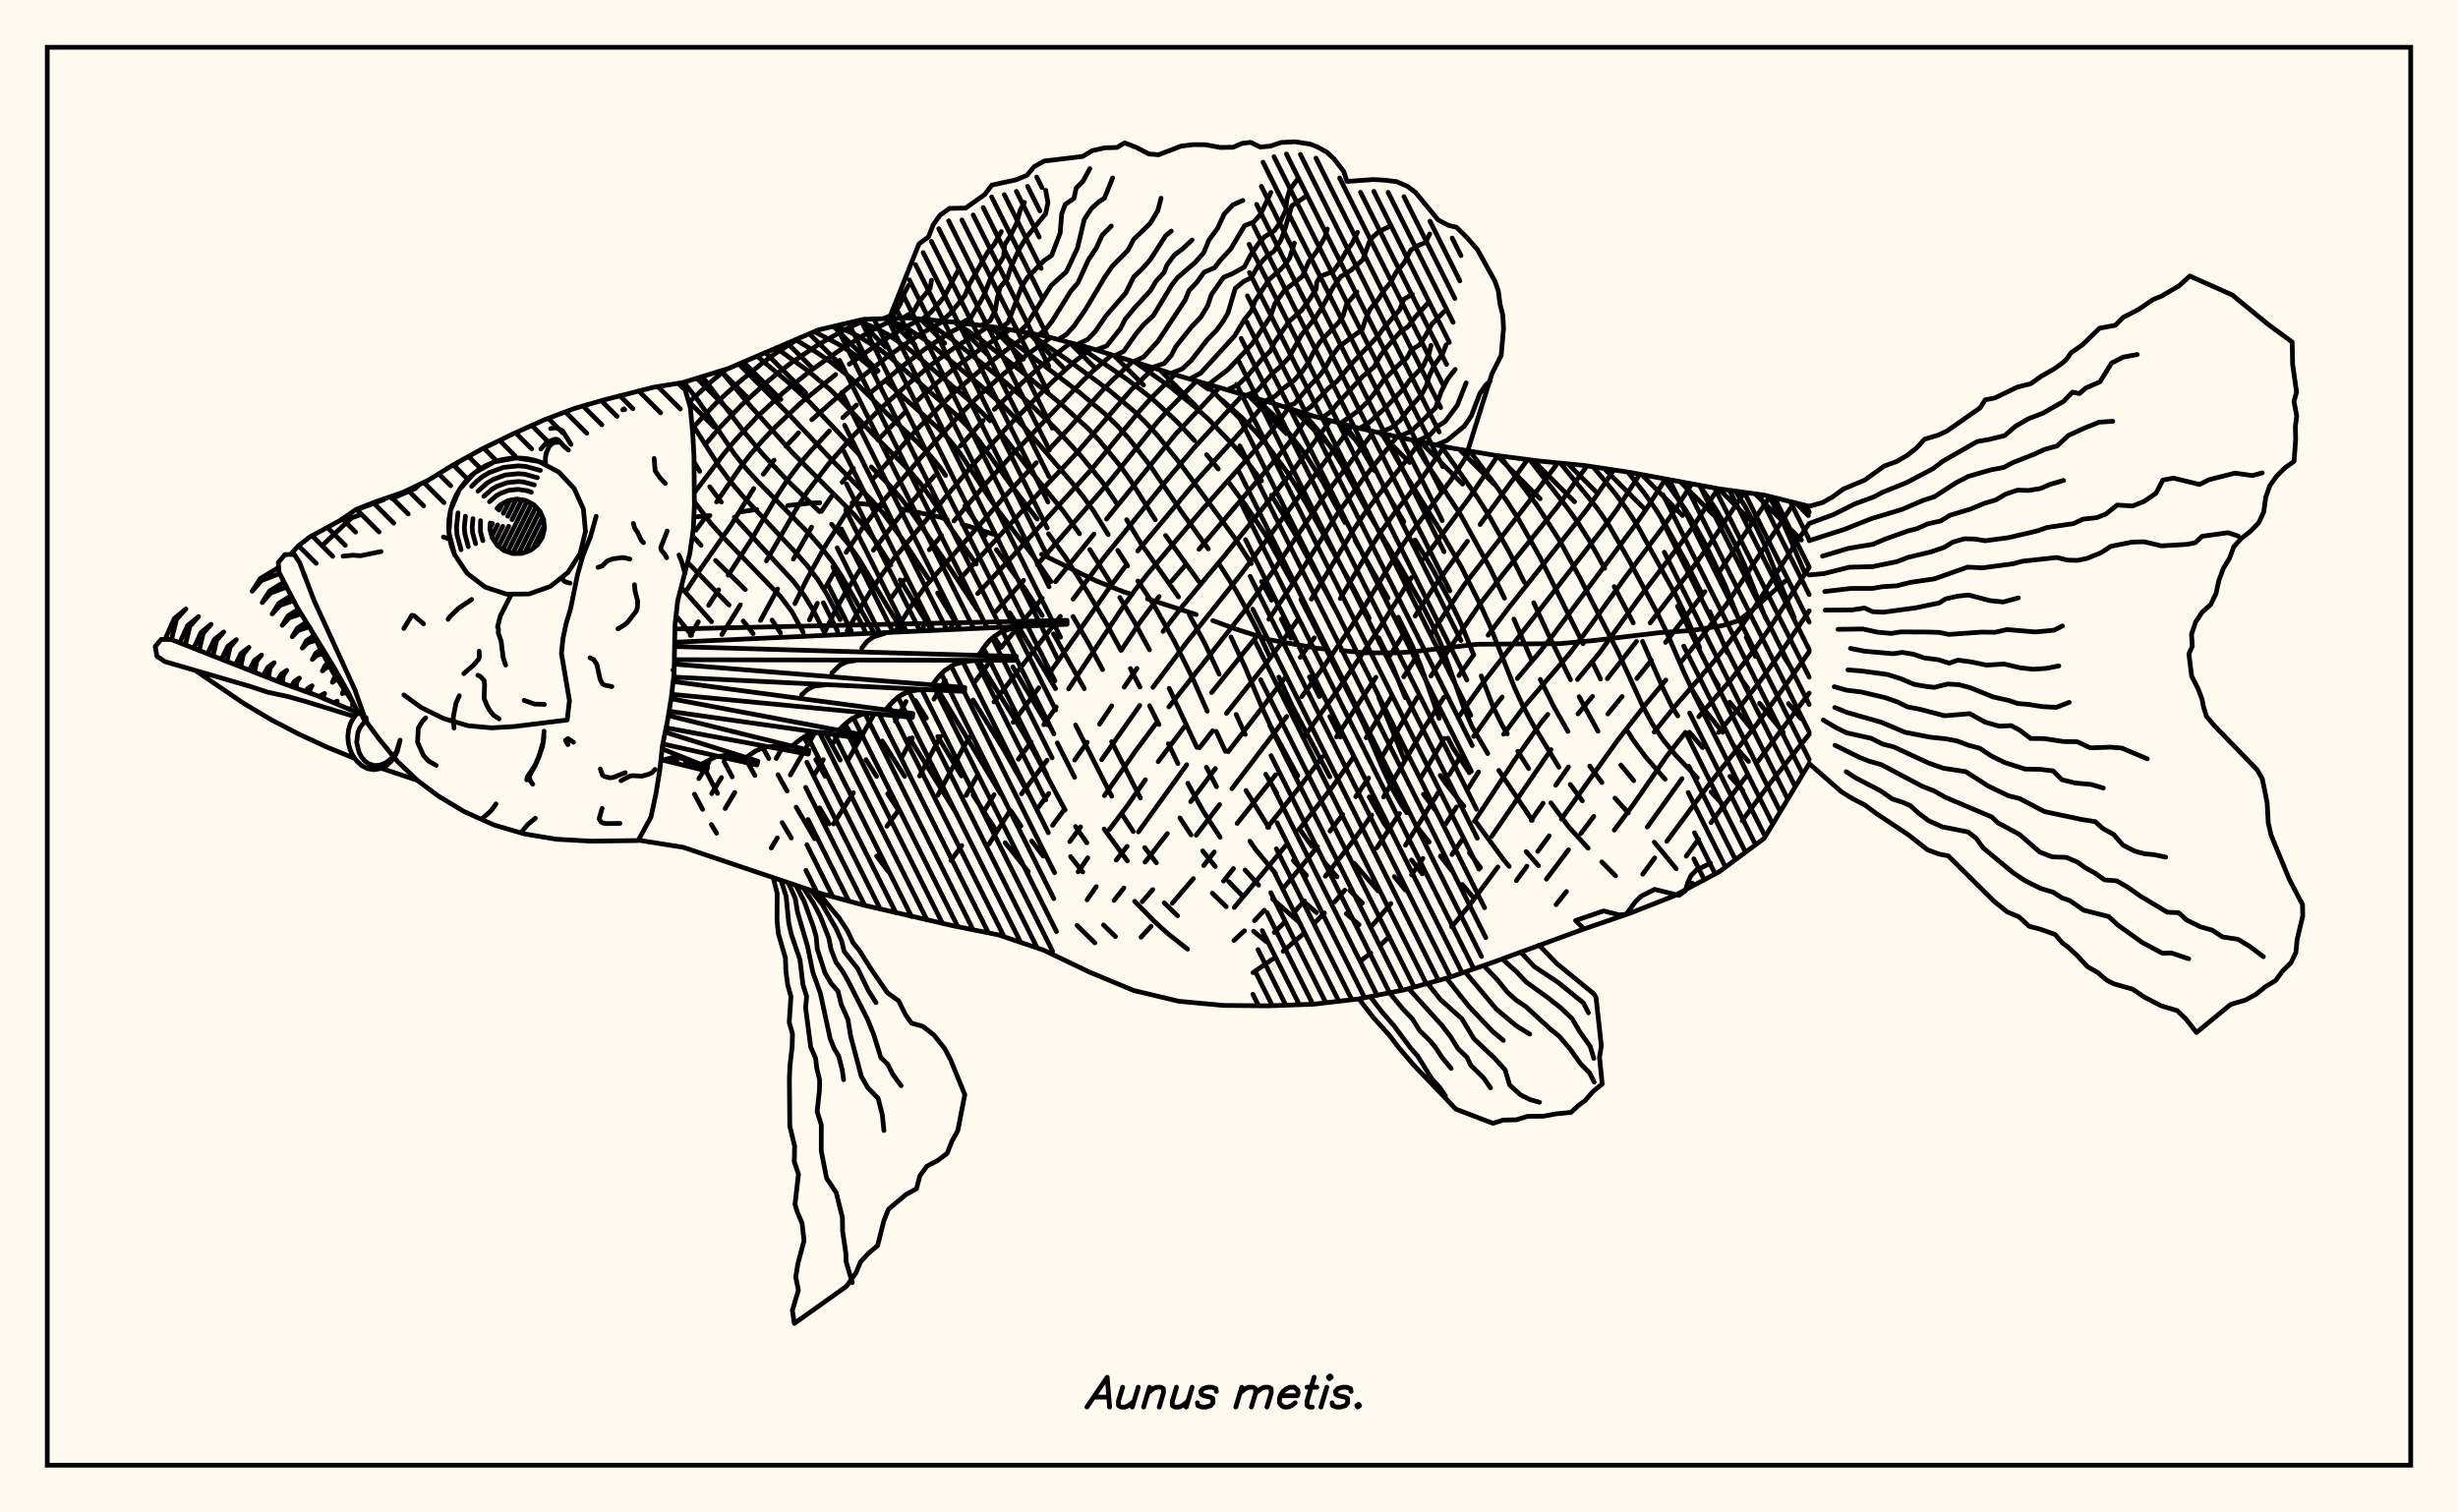 <svg xmlns="http://www.w3.org/2000/svg" width="520" height="320"><rect x="0" y="0" width="520" height="320" fill="floralwhite"/><rect x="10" y="10" width="500" height="300" stroke="black" stroke-width="1" fill="none"/><path stroke="black" stroke-width="1" fill="none" stroke-linecap="round" stroke-linejoin="round" d="
M 144.5 80.93 154.08 77.97 173.14 69.8 182.66 67.56 192.19 67.25 201.72 68.15 211.25 69.32 220.77 71.02 230.3 73.54 249.36 79.51 268.41 85.05 277.94 88.06 287.47 90.59 296.99 92.74 306.52 94.69 316.05 96.3 325.58 97.54 335.11 98.48 344.63 99.91 363.69 103.43 373.22 104.75 382.74 107.12 
M 382.74 161.56 373.22 177.38 363.69 184.45 354.16 189.55 344.63 193.29 335.11 196.54 316.05 203.53 306.52 206.83 296.99 209.45 287.47 211.34 277.94 212.46 268.41 212.81 258.88 212.73 249.36 211.84 239.83 209.56 230.3 205.59 220.77 201.02 211.25 197.8 201.72 195.89 182.66 191.49 173.14 188.91 144.55 179.27 135.04 177.76 
M 377.6 123.01 370.97 128.84 367.72 131.35 364.41 132.36 357.8 133.41 351.03 133.86 337.09 135.53 329.93 136.18 312.51 136.31 298.96 137.88 295.62 138.13 288.88 138.13 283.76 137.64 
M 280.34 137.32 278.63 137.16 268.53 135.35 261.82 133.22 256.57 131.31 
M 253.05 130.02 242.75 126.7 
M 239.51 125.76 237.92 125.29 231.76 122.84 220.35 117.27 
M 210.18 113.03 203.57 110.92 
M 200.39 109.9 198.8 109.4 190.49 107.63 
M 187.09 107.07 180.27 106.37 
M 173.44 106.38 171.73 106.42 166.67 106.96 
M 160.09 107.78 156.85 108.28 
M 150.19 109.08 146.79 109.39 
M 142.61 160.28 143.32 161.45 
M 146.92 168.02 148.64 171.24 
M 150.49 174.45 151.6 176.28 
M 148.53 161.6 151.81 167.87 
M 153.19 161.14 154.91 164.37 
M 157.84 160.74 159.7 164.06 
M 165.47 174.04 167.4 177.31 
M 143.02 130.25 146.3 134.43 
M 161.37 158.19 162.65 160.49 
M 164.59 163.93 166.51 167.36 
M 168.43 170.77 172.35 177.46 
M 144.14 124.31 150.54 131.54 
M 173.39 170.93 175.4 174.31 
M 145.48 119 154.23 128.01 
M 157.23 131.38 159.33 134.07 
M 170.08 155.93 170.69 157.1 
M 172.59 160.69 174.54 164.22 
M 185.45 181.11 187.93 184.4 
M 146.48 113.34 148.31 115.37 
M 151.38 118.58 157.68 124.75 
M 163.34 131.2 165.11 133.92 
M 174.56 154.99 177.75 160.81 
M 146.9 106.14 150.44 110.8 153.35 114.04 165.07 126.14 167.5 129.37 169.93 133.78 
M 178.8 153.18 181.06 157.17 
M 183.2 160.72 185.45 164.28 
M 187.79 167.94 190.21 171.65 
M 146.83 97.74 148.04 99.72 
M 150.15 102.98 152.6 106.24 
M 155.35 109.44 167.8 122.94 170.17 126.01 172.2 129.39 173.09 131.2 
M 186.64 156.77 191.37 164.25 
M 146.36 89.6 152.19 98.72 154.47 101.82 157.09 104.9 168.14 116.71 170.67 119.55 172.96 122.55 174.98 125.82 177.72 131.09 
M 192.45 156.2 202.37 172.16 
M 144.66 80.88 147.74 84.8 155.41 96.09 157.69 98.98 160.29 101.85 171.36 113.11 173.82 115.92 176.1 118.87 178.15 122.06 184.61 133.38 
M 193.66 148.22 195.99 151.93 
M 198.4 155.83 203.41 164.19 
M 205.87 168.23 210.4 175.21 
M 212.64 178.3 217.54 184.43 
M 227.85 195.79 231.62 199.49 
M 148.6 79.66 156.87 90.69 161.29 96.03 166.47 101.54 173.35 108.24 
M 175.93 110.91 179.54 115.16 181.7 118.26 190.7 133.21 
M 197.55 144.46 211.74 168.04 
M 213.85 171.52 215.98 174.76 
M 218.25 177.94 220.7 181.14 
M 233.46 195.7 235.98 198.16 
M 152.48 78.46 158.55 85.66 167.61 95.75 180.69 108.86 183.12 111.68 185.39 114.72 188.47 119.52 
M 190.44 122.71 196.87 133.04 
M 205.87 148.1 212.27 158.48 217.55 167.89 
M 226.49 181.25 229.06 184.48 
M 156.28 77.01 167.01 87.79 176.63 97.99 184.33 105.74 186.79 108.52 191.32 114.68 196.36 122.37 
M 198.37 125.47 202.87 132.88 
M 206.99 139.69 216.39 154.96 218.66 158.91 225.33 171.38 
M 227.53 174.87 229.93 178.32 
M 240.04 190.69 244.03 194.77 246.85 197.35 251.23 200.82 
M 160.14 75.34 166.64 80.79 171.31 85.11 181.8 96.22 
M 184.33 98.79 188.19 102.68 190.65 105.49 192.95 108.51 201.35 120.77 206.78 129.06 
M 210.29 134.66 211.73 136.98 
M 214.27 141.11 221.56 153.36 
M 223.67 157.18 227.34 164.46 
M 233.59 175.41 238.49 182.15 
M 246.29 191.02 249.12 193.75 
M 164.18 73.59 170.97 78.49 175.73 82.53 177.97 84.71 184.62 91.83 192.33 99.49 194.75 102.33 196.98 105.41 201.18 111.81 206.53 119.34 
M 213.61 129.66 215.45 132.53 
M 215.53 132.67 223.3 145.7 
M 227.54 153.39 235.19 168.47 
M 237.39 172.3 239.74 175.94 
M 242.16 179.33 244.64 182.54 
M 168.28 71.86 172.84 74.6 175.36 76.3 180.12 80.07 188.93 88.77 194.07 93.55 196.62 96.18 198.98 99.04 200.05 100.6 
M 204.13 107.02 208.48 113.26 
M 210.79 116.29 216.8 124.55 220.49 130.23 
M 222.87 134.11 229.38 145.7 
M 235.17 156.92 241.26 168.84 
M 256.46 188.97 259.42 191.84 
M 265.19 197.04 267.94 199.27 
M 172.28 70.17 177.15 72.71 179.67 74.26 182.08 75.94 185.43 78.72 
M 187.57 80.7 190.84 83.8 198.28 90.41 200.79 92.99 203.08 95.83 209.32 105.38 211.54 108.51 218.7 117.82 222.34 123.06 
M 227 130.44 230.23 136.03 233.26 141.68 
M 249.62 173.06 251.97 176.64 
M 254.44 180.04 257.1 183.34 
M 259.94 186.53 262.87 189.57 
M 176.88 68.92 181.35 71 186.14 73.94 188.37 75.64 202.19 87.68 204.62 90.15 206.93 92.93 213.57 102.24 219.42 109.83 
M 221.81 112.93 225.37 117.86 229.88 124.91 234.11 132.02 237.14 137.61 
M 239.14 141.45 241.16 145.36 
M 243.19 149.32 245.19 153.29 
M 247.18 157.36 249.19 161.55 
M 251.27 165.72 254.57 171.67 258.13 177.15 
M 263.4 184.07 266.27 187.27 
M 269.22 190.2 275 195.27 
M 181.48 67.84 185.37 69.46 187.74 70.72 192.18 73.75 205.8 85.35 209.48 89.03 
M 211.89 91.79 217.76 99.31 224.96 108.18 228.38 112.93 
M 230.55 116.27 234.78 123.05 
M 236.9 126.41 240.04 131.68 243.17 137.48 
M 247.35 145.63 253.2 158.12 
M 255.23 162.33 257.36 166.44 
M 264.42 177.97 265.68 179.79 269.83 184.78 
M 275.65 190.57 278.52 193.1 
M 187.47 67.41 191.56 69.23 195.91 72.05 206.94 81.15 211.89 85.49 216.98 90.7 226.84 102.18 229.18 105.1 231.38 108.17 234.45 113.11 
M 236.48 116.46 238.56 119.73 
M 240.72 122.93 244.04 127.9 248.44 135.69 252.59 144.11 255.4 150.48 
M 257.28 154.73 259.26 158.97 
M 263.59 167.25 268.4 175.05 
M 273.61 182.06 276.4 185.22 
M 284.82 193.31 287.51 195.65 
M 194.36 67.46 197.52 69.08 201.74 72.03 213 81.14 218.15 85.66 223.49 90.86 228.59 96.34 233.22 102 236.35 106.67 
M 238.35 109.96 241.37 114.98 249.32 126.3 
M 251.62 130.08 254.95 136.27 257.92 142.65 
M 261.52 151.15 263.43 155.4 
M 267.77 163.81 270.13 167.88 
M 275.03 175.55 277.56 179.09 
M 280.17 182.41 282.85 185.51 
M 285.56 188.39 288.22 191.07 
M 202.03 68.19 207.7 72.01 216.66 79.03 224.65 85.64 230.13 90.6 232.6 93.23 237.13 98.76 239.26 101.78 244.42 109.99 
M 246.58 113.29 253.6 122.99 
M 260.42 134.77 263.36 141.04 266.85 149.41 268.82 153.64 274.55 164.16 
M 286.49 182.66 291.54 188.51 
M 209.55 69.12 215.74 73.46 228.41 83.07 233.88 87.66 236.39 90.1 238.74 92.68 243.22 98.38 249.83 108.11 255.62 116.14 
M 258 119.48 261.5 124.97 263.71 128.97 265.84 133.03 268.72 139.13 
M 270.55 143.25 273.45 149.5 281.33 164.35 
M 294.97 185.46 297.28 188.3 
M 217.59 70.45 226.65 76.71 234.83 82.71 240.06 87.12 242.51 89.53 244.9 92.15 249.64 98.05 261.31 113.95 264.72 119.24 
M 266.89 123.04 269 126.99 
M 271.07 130.98 273.08 135.02 
M 277.02 143.22 279.12 147.38 
M 281.33 151.61 283.54 155.94 
M 289.66 168.61 292.78 174.17 293.93 175.81 
M 298.61 181.95 300.9 184.88 
M 227.49 72.8 238.48 80.28 243.76 84.37 248.86 89.08 252.71 93.23 
M 255.26 96.2 257.74 99.24 
M 260.12 102.3 263.53 106.89 267.91 113.45 273.12 122.86 
M 275.21 126.84 286.71 149.54 288.79 153.9 292.52 162.63 294.4 166.64 296.46 170.3 297.6 171.96 
M 299.94 175.15 302.34 178.16 
M 304.72 181.13 307.04 184.12 
M 309.36 187.12 311.78 189.99 
M 240.1 76.61 247.54 81.83 252.93 86.21 255.69 88.73 261.05 94.36 263.53 97.3 266.89 101.73 
M 268.98 104.77 274.01 113.09 283.48 130.79 
M 285.54 134.93 289.69 143.3 
M 291.69 147.56 297.01 160.57 
M 301.14 168.04 303.55 171.28 
M 310.87 180.44 313.2 183.56 
M 253.18 80.6 255.62 82.35 
M 258.48 84.59 262.73 88.36 265.41 91.11 267.88 93.93 272.15 99.68 274.08 102.68 277.84 109.17 286.36 124.52 289.65 130.8 
M 291.71 134.95 294.69 141.14 297.3 147.62 
M 304.69 164.07 305.87 165.8 309.68 170.58 
M 312.15 173.76 318.02 181.81 319.28 183.32 
M 265.61 84.22 269.43 87.84 271.85 90.55 276.15 96.1 279.88 102.07 284.55 110.57 
M 286.68 114.32 293.65 126.54 
M 295.82 130.59 298.8 136.65 300.57 140.88 304.46 151.99 
M 306.31 156.16 307.33 158.16 310.84 163.5 
M 322.86 180.18 325.47 183.17 
M 275.76 87.37 280.01 92.46 282.01 95.31 283.86 98.32 289.46 108.51 296.46 120.23 300.95 128.15 302.97 132.11 304.84 136.26 309.63 149.65 311.46 153.82 314.74 159.44 
M 317.08 163 324.15 173.56 
M 284.47 89.8 287.89 94.65 290.72 99.55 
M 292.64 103.02 296.99 110.38 
M 299.37 114.23 302.89 120.06 307.08 127.81 309.06 131.87 311.73 138.48 
M 313.36 143.01 315.86 149.51 317.78 153.42 318.87 155.28 
M 321.1 158.96 323.4 162.61 
M 328.09 169.86 331.86 174.93 335.98 179.46 
M 338.86 182.36 341.78 185.3 
M 292.23 91.67 293.93 94.36 297.85 101.25 304.81 112.42 309.19 120.03 313.17 127.93 315.14 132.26 320.4 145.5 322.2 149.4 324.19 153.09 329.81 162.34 
M 332.2 165.97 334.75 169.44 
M 298.87 93.13 301.74 97.94 308.98 108.88 315.29 120.35 318.28 126.57 
M 320.27 130.98 324.07 139.77 
M 325.86 143.76 328.6 149.28 331.7 154.75 
M 336.32 162.09 338.9 165.57 
M 341.65 168.86 344.48 172 
M 349.97 178.19 354.62 183.81 
M 304.86 94.35 312.76 105.56 315.11 109.3 319.4 117.02 322.47 123.2 
M 324.47 127.53 327.5 134.1 332.25 143.81 
M 334.07 147.4 338.06 154.72 
M 342.89 161.85 345.63 165.17 
M 310.95 95.44 316.28 102.5 318.88 106.17 321.29 109.92 325.68 117.7 334.9 136.21 
M 336.81 139.98 338.6 143.66 
M 344.39 154.79 345.52 156.6 348.05 160.03 352.26 164.87 
M 317.3 96.46 325.15 106.88 329.89 114.28 334.17 122.13 342.22 137.81 347.52 149.39 349.55 153.13 351.91 156.63 354.63 159.92 359.07 164.56 
M 361.99 167.57 364.78 170.59 
M 323.61 97.28 331.55 107.41 334.05 110.91 336.32 114.53 339.47 120.25 
M 341.49 124.1 345.52 131.78 
M 347.47 135.7 351.88 145.78 353.79 149.67 354.94 151.47 
M 357.42 154.93 360.2 158.17 
M 365.97 164.25 368.7 167.24 
M 330.11 97.99 337.96 107.62 340.36 111.11 344.6 118.49 350.69 129.88 352.66 133.93 356.28 142.33 358.2 146.32 360.46 149.98 364.43 154.93 
M 367.2 158.07 369.9 161.1 
M 337.04 98.77 341.62 104.31 344.16 107.73 346.47 111.3 354.78 126.42 356.75 130.52 359.56 136.98 
M 361.45 141.18 362.43 143.22 363.55 145.06 
M 365.93 148.57 371.13 154.92 
M 344.37 99.87 347.79 104.22 350.28 107.76 352.57 111.46 356.8 119.12 359.81 125.14 
M 361.72 129.42 365.44 138.15 
M 367.48 142.1 368.56 143.97 369.77 145.62 
M 372.24 148.8 377.27 154.99 
M 351.98 101.33 356.52 107.76 358.81 111.53 360.91 115.37 364.86 123.59 367.6 130.37 
M 369.42 134.81 371.34 138.88 
M 378.35 148.85 380.96 152.03 
M 359.56 102.7 362.84 107.49 365.06 111.26 367.09 115.19 369.02 119.41 373.54 130.83 
M 377.36 138.88 379.57 142.36 
M 367.16 103.91 369.13 107.04 371.23 110.89 373.19 114.98 379.58 130.72 
M 374.3 105.02 377.29 110.75 381.92 121.48 
M 381.27 106.76 382.02 108.26 
M 153.74 78.07 150.69 80.54 145.73 85.14 
M 169.25 71.45 163.74 74.98 161.14 76.92 156.15 81.02 151.49 85.27 146.46 90.62 
M 183.41 67.54 178.71 69.75 173.16 72.89 167.53 76.67 164.76 78.77 162.06 80.98 156.92 85.65 152.29 90.42 149.16 94.09 
M 189.59 67.34 185.27 69.47 182.68 70.94 177.2 74.39 171.44 78.46 165.7 83.06 160.28 88.07 155.38 93.32 153.19 95.95 146.88 104.25 
M 194.84 67.5 191.47 69.23 186.45 72.27 179.68 77.05 
M 176.8 79.23 169.44 85.22 163.86 90.5 161.25 93.27 158.77 96.11 156.55 98.97 151.6 106.2 
M 149.44 109.18 147.2 112.19 
M 199.58 67.95 194.97 70.53 192.51 72.09 187.46 75.68 179.07 82.33 171.74 88.81 
M 168.94 91.58 166.27 94.43 
M 163.76 97.35 161.48 100.34 
M 159.45 103.37 154.72 110.98 148.44 120.02 145.38 124.71 
M 204.41 68.48 200.83 70.47 195.88 73.71 190.92 77.46 184.07 83.16 
M 181.18 85.71 178.3 88.39 
M 175.47 91.18 171.41 95.53 168.89 98.5 166.6 101.53 164.53 104.65 158.97 114.14 154.06 121.71 
M 152.03 124.8 149.91 128.08 
M 147.73 131.56 146.04 134.44 
M 209.17 69.07 201.71 73.7 196.8 77.33 191.77 81.53 186.18 86.54 180.54 92.16 175.36 98.08 170.73 104.13 168.69 107.3 162.13 118.68 
M 156.63 127.98 152.72 134.26 
M 213.65 69.75 207.67 73.68 202.69 77.29 197.9 81.25 194.09 84.72 
M 191.36 87.3 185.73 93.09 
M 180.55 99.09 178.16 102.04 
M 175.89 105.06 173.75 108.21 
M 171.7 111.52 167.84 118.28 
M 164.51 124.62 160.89 131.27 
M 145.35 160.87 145 161.44 
M 217.97 70.52 213.59 73.53 208.68 77.25 201.64 83.22 194 90.81 184.5 101.54 
M 182.1 104.5 178.69 109.06 174.4 115.83 170.59 122.75 168.16 127.71 
M 149.94 161.35 147.84 164.74 
M 222.27 71.42 217.09 75.17 212.3 79.12 207.68 83.21 203.14 87.66 195.28 96.3 187.18 105.6 182.44 111.73 179 116.87 
M 176.79 120.48 174.75 124.09 
M 172.92 127.64 171.23 131.17 
M 152.64 164.51 150.55 167.91 
M 226.5 72.53 220.79 76.91 216.09 81.12 210.35 86.61 
M 208.02 88.97 203.14 94.38 
M 197.7 100.66 190.92 108.49 184.76 116.41 
M 182.31 119.95 178.75 125.55 176.66 129.31 174.5 133.66 
M 155.44 167.66 153.41 171.07 
M 230.87 73.72 227.09 76.7 222.38 81.01 212.99 90.47 205.29 98.93 189.36 117.86 186.77 121.3 184.23 125.03 181.81 128.91 179.2 133.53 
M 165.45 158.25 164.21 160.47 
M 235.21 75.08 231.16 78.55 228.86 80.78 214.17 96.2 208.7 102.17 201.81 110.22 
M 199.2 113.31 196.6 116.32 
M 191.3 122.69 188.69 126.32 
M 172.39 155.02 167.2 163.96 
M 239.64 76.47 235.3 80.46 233.04 82.82 225.96 90.81 221.96 95.06 
M 219.25 97.89 212.25 105.36 195.88 123.95 193.25 127.47 189.6 133.24 
M 178.36 153.57 177.25 155.53 
M 177.25 155.54 176.25 157.24 
M 174.18 160.74 172.15 164.13 
M 164.44 177.28 163.17 179.42 
M 244.08 77.86 239.38 82.4 227.29 96.4 218.88 105.27 203.26 122.29 
M 195.38 132.69 195.13 133.09 
M 185 150.97 179.41 160.79 
M 248.54 79.25 243.36 84.4 241 87.04 231.09 99.11 214.1 117.81 206.83 125.59 
M 201.38 132.46 201.05 132.93 
M 191.68 148.43 189.41 152.59 
M 180.55 167.72 176.33 174.33 
M 253.17 80.59 247.3 86.55 244.81 89.34 234.66 101.95 219.43 119.49 
M 216.55 122.8 210.69 129.37 
M 199.96 143.95 197.58 147.92 
M 193.01 156.12 190.78 160.26 
M 258.01 81.97 248.66 91.92 234.09 109.82 
M 231.44 113 223.3 123.07 
M 220.49 126.55 215.5 132.53 
M 215.36 132.69 211.81 136.99 
M 208.99 140.56 206.27 144.22 
M 198.97 155.81 194.54 164.18 
M 189.97 171.6 187.62 174.82 
M 262.99 83.44 252.63 94.74 246.92 101.47 233.51 118.02 227.03 126.75 
M 224.32 130.4 210.29 148.51 
M 205.15 155.96 203.93 157.92 198.38 168.28 
M 267.95 84.91 262.55 91.28 253.62 101.13 240.69 116.57 
M 238.13 119.75 234.39 124.78 222.5 141.78 
M 219.76 145.52 214.34 152.83 
M 206.66 164.25 204.38 168.29 
M 272.6 86.37 269.27 90.81 266.57 94.03 254.38 107.78 242.88 121.31 240.32 124.57 237.78 128.1 226.07 145.75 
M 223.44 149.58 220.83 153.34 
M 218.16 157 215.43 160.63 
M 210.3 168.14 207.99 171.95 
M 203.48 178.91 201.18 182.06 
M 277.01 87.77 272.89 93.44 270.23 96.76 253.65 116.22 
M 250.73 119.62 247.93 122.88 
M 245.21 126.2 241.17 131.64 237.21 137.6 
M 221.53 160.83 216.11 167.96 
M 213.66 171.56 209.23 178.58 
M 281.44 88.99 273.57 99.53 259.01 117.63 250.29 128.08 246.04 133.6 
M 240.52 141.42 237.84 145.38 
M 235.2 149.33 232.61 153.22 
M 230.01 157.06 227.34 160.81 
M 221.88 167.88 219.32 171.29 
M 285.9 90.17 262.79 121.15 251.05 135.89 243.91 145.42 
M 241.12 149.25 233.06 160.74 
M 225.1 171.36 222.68 174.62 
M 290.63 91.3 279.79 105.48 269.22 120.99 263.52 128.96 247.28 149.57 
M 244.45 153.23 240.26 158.86 233.64 168.34 
M 228.6 174.95 226.32 178.06 
M 295.54 92.42 288.33 101.36 282.88 108.79 275.33 120.75 268.43 131.01 
M 265.54 135.03 256.32 146.54 
M 250.53 153.82 245.02 161.15 
M 242.32 164.97 238.41 170.58 234.69 175.51 
M 230.13 181.5 228.09 184.46 
M 300.45 93.45 297.24 97.76 291.55 104.81 288.76 108.52 286.18 112.36 277.41 126.76 
M 274.67 130.91 270.33 137.07 267.24 141.16 259.45 150.93 
M 256.55 154.61 253.77 158.2 
M 251.07 161.79 240.84 176.01 
M 238.45 179.08 236.14 181.98 
M 231.91 187.59 229.98 190.37 
M 305.53 94.49 300.68 101.34 295.07 108.47 292.31 112.27 289.75 116.24 283.55 126.63 
M 278.04 134.95 275.08 139.09 
M 271.99 143.24 259.84 159.03 
M 257.12 162.6 251.9 169.61 
M 246.96 176.36 242.25 182.4 
M 237.76 187.88 235.68 190.52 
M 310.99 95.45 306.88 101.68 298.85 112.3 296.11 116.2 288.42 128.71 285.68 132.86 279.98 141.12 275.39 147.4 
M 272.22 151.59 260.62 166.87 
M 258.02 170.23 253.06 176.71 
M 243.87 188.21 241.64 190.78 
M 316.88 96.41 310.76 105.41 301.29 118.16 
M 298.57 122.22 291.85 132.87 289.06 137.04 283.5 145.27 275.95 155.85 
M 269.86 163.93 261.72 174.22 
M 256.89 180.25 254.66 183.13 
M 252.46 185.9 247.98 191.12 
M 243.51 195.98 241.39 198.29 
M 323.17 97.23 313.11 110.98 
M 310.44 114.51 303.51 123.97 299.38 130.34 
M 296.59 134.7 293.81 139.04 
M 291.09 143.29 282.74 155.91 
M 279.74 160.14 275.18 166.2 268.15 175.02 
M 260.95 183.76 258.84 186.42 
M 329.56 97.93 323.06 106.65 309.69 123.85 302.68 134.25 
M 299.79 138.73 296.96 143.2 
M 294.27 147.57 289.03 156.09 
M 286.26 160.3 281.91 166.42 274.79 175.53 
M 272.13 178.76 261.11 192 
M 335.73 98.58 329.43 107.27 318.59 120.7 312.99 127.92 302.71 143.03 
M 299.8 147.58 292.13 160.51 
M 289.53 164.62 286.81 168.57 
M 284.06 172.32 281.36 175.84 
M 278.74 179.15 271.64 187.75 
M 267.46 192.58 265.4 194.8 
M 263.27 196.93 261.04 198.98 
M 341.42 99.43 335.87 107.57 319.09 128.7 314.82 134.39 
M 311.8 138.51 308.63 142.94 
M 305.48 147.51 301.14 154.27 292.71 168.61 
M 290.18 172.44 286.35 177.82 280.38 185.4 
M 275.96 190.59 273.83 192.95 
M 271.71 195.18 269.57 197.29 
M 346.89 100.35 342.13 107.7 339.66 111.08 313.15 145.23 308.45 151.86 
M 305.58 156.23 300.66 164.42 
M 296.07 172.12 291.27 179.39 
M 284.5 188.34 282.34 190.83 
M 280.2 193.15 278.05 195.35 
M 275.88 197.44 271.45 201.25 
M 269.22 202.93 265.08 205.79 
M 352.3 101.4 348.25 107.76 345.78 111.28 328.68 134.2 325.7 137.99 320.98 143.56 
M 317.79 147.48 316.2 149.5 311.76 155.81 
M 309.07 159.94 306.58 163.91 
M 304.25 167.74 297.34 178.83 
M 357.88 102.41 354.44 107.76 351.87 111.45 343.8 122.2 335.1 134.25 332.08 138.25 322.54 149.39 318.09 155.35 
M 312.8 163.32 310.42 167.08 
M 308.13 170.73 305.82 174.36 
M 301.02 181.62 298.62 185.1 
M 294.24 191.16 290.33 195.8 
M 363.45 103.38 358.1 111.54 355.34 115.3 347.16 125.99 338.46 138.02 333.72 143.77 
M 327.44 151.15 325.92 153.02 320.36 160.9 311.93 173.76 
M 309.61 177.24 307.17 180.8 
M 293.9 198.18 292.02 199.98 
M 290.01 201.66 287.87 203.27 
M 369.02 104.17 361.55 115.37 358.77 119.21 349.1 131.79 
M 346.21 135.71 340.04 143.59 
M 336.89 147.35 333.83 151.04 
M 328.13 158.61 315.57 176.97 
M 374.43 105.05 363.48 121.37 
M 360.69 125.18 352.34 135.92 
M 349.36 139.71 346.27 143.56 
M 343.16 147.36 340.14 151.06 
M 331.82 162.28 329.11 166.14 
M 326.46 169.93 323.93 173.56 
M 316.89 183.43 310.79 191.63 307.11 196.11 
M 379.58 106.34 365.24 127.89 359.74 135.05 355.44 140.27 
M 352.41 143.88 347.85 149.4 342.25 156.58 330.32 173.3 
M 327.74 176.84 325.31 180.14 
M 323.03 183.26 320.79 186.31 
M 382.74 110.75 379.85 115 371.17 128.53 368.33 132.63 362.87 139.61 354.14 149.68 349.94 154.9 
M 337.17 172.73 334.44 176.35 
M 331.82 179.8 327.14 186.01 
M 382.74 120.02 374.27 133.05 371.45 137.05 366.24 143.73 359.38 151.64 
M 356.56 154.96 352.63 159.96 345.52 170.25 341.5 175.63 
M 331.4 188.62 329.19 191.41 
M 382.74 129.24 377.46 137.03 372.32 144.17 367.54 150.24 363.57 154.95 
M 355.83 164.74 348.49 174.98 
M 382.74 137.89 378.38 144.1 371.57 153.35 361.51 166.02 352.62 178.01 
M 350.06 181.52 347.52 184.96 
M 382.74 146.64 371.9 161.08 
M 369.5 164.15 361.96 174.04 
M 359.34 177.56 356.73 181.15 
M 382.74 155.36 374.55 165.6 368.56 173.64 
M 182.66 67.56 182.67 67.56 
M 188.12 67.39 194.41 51.61 196.43 50.12 197.41 47.6 198.85 45.53 200.9 44.09 204.29 44.02 208.34 41.15 209.81 39.17 214.84 38.07 217.24 37.11 218.78 35.26 220.88 34.08 229.04 33.1 231.08 31.88 233.72 31.27 236.3 31.2 237.92 30.23 240.47 31.22 243.03 32.57 245.08 32.75 249.86 30.92 252.47 30.6 255.02 30.62 258.17 31.2 260.88 31.15 262.81 30.32 264.59 30.12 266.6 31.11 268.72 30.92 271.01 30.15 273.92 29.99 277.14 30.48 278.69 31.08 280.68 32.18 282.19 33.58 284.28 36.29 284.97 38.38 290.57 37.99 292.93 38.12 295.41 38.42 297.75 39.42 299.47 40.73 304.24 46.52 306.39 47.67 308.14 48.09 310.35 50.27 312.56 52.81 316.24 59.44 316.98 61.57 317.36 64.48 317.91 66.58 318.08 69.44 317.59 75.18 315.62 79.09 310.5 95.37 
M 306.52 94.7 306.52 94.69 
M 186.82 67.43 189.12 66.49 190.46 64.3 191.29 62.07 192.2 60.39 
M 190.97 67.29 193.24 65.95 194.46 63.76 196.77 61.03 197.06 59.3 
M 195.12 67.53 196.98 66.03 199.74 62.82 202.76 57.12 
M 199.26 67.92 200.99 66.38 204.14 62.52 205.13 60.02 208.96 53.33 210.28 51.78 211.83 49 
M 203.39 68.36 205.37 67.23 208.1 62.62 209.73 58.43 212.3 54.35 212.55 51.75 213.77 49.85 215.05 47.3 215.86 44.36 216.73 42.82 
M 207.51 68.86 209.45 67.87 210.54 65.76 210.95 63.24 211.56 60.82 213.11 58.92 213.78 56.75 215.53 52.86 217.17 50.16 221.21 45.23 221.7 42.86 221.22 40.26 
M 211.63 69.39 213.25 68.27 216.16 60.61 217.31 58.77 220.89 55.13 222.48 54.04 224.29 49.26 224.6 45.28 225.35 43.25 227.2 41.98 227.66 39.8 229.13 38.31 230.56 35.68 
M 215.72 70.12 217.14 68.78 222.39 60.4 225.59 57.5 227.94 52.49 229.38 46.44 230.9 44.12 232.46 42.7 233.65 41.93 235.38 37.64 
M 219.81 70.85 221.31 69.55 222.58 67.95 226.53 61.59 228.01 59.9 230.27 54.95 231.92 52.49 233.14 49.81 235.1 47.81 
M 223.85 71.84 225.61 70.74 227.23 68.96 229.72 65.35 233.71 58.65 235.3 56.33 238.61 52.97 239.86 50.62 243.29 47.3 244.93 44.62 245.62 41.94 
M 227.87 72.9 230.06 71.84 231.67 70.18 233.97 66.83 238.13 62.02 239.85 58.57 241.49 57.04 243.36 54.92 246.59 49.89 247.78 48.89 
M 231.87 74.03 234.12 73.19 237.03 69.53 238.04 67.54 240.01 65.15 243.37 61.5 244.53 59.54 246.28 57.63 246.83 56.14 248.44 53.96 250.12 52.69 252.19 50.78 
M 235.83 75.27 237.74 74.32 240.49 70.4 241.98 68.65 243.97 66.79 247.9 60.3 249.04 58.81 252.82 55.55 254.67 53.44 255.74 50.81 257.58 48.31 259.01 45.25 260.85 43.32 262.94 42.4 
M 239.8 76.52 241.94 75.53 244.97 72.2 250.72 63.49 251.54 61.48 253.17 59.77 254.74 57.6 256.97 56.63 258.22 55.01 260.34 52.71 263.3 47.73 265.22 46.99 266.69 45.32 268.86 40.71 
M 243.76 77.76 246.31 76.88 247.78 75.21 248.75 73.34 252.01 69.22 254.02 67.1 255.49 64.7 256.26 62.36 258.84 58.68 260.7 57.91 263.25 56.49 264.52 54.04 266.3 51.45 267.55 50.08 269.58 48.83 270.74 47.2 271.99 44.52 272.25 42.17 272.8 40.29 274.43 37.98 
M 247.73 79 250.09 78.04 252 76.28 255.43 71.85 257.29 69.97 258.77 67.96 259.78 66.21 261.32 61.02 263.17 59.51 264.72 58.74 266.18 56.21 267.98 54.23 269.5 53.17 270.94 50.86 271.78 48.66 273.27 43.56 276.48 41.4 
M 251.71 80.18 254.02 78.93 261.23 71.02 263.22 67.67 264.78 65.73 265.48 63.69 268.57 59.06 270.84 57.08 271.77 56.1 272.82 54.61 273.83 51.44 
M 255.71 81.32 259.8 78.18 264.83 72.83 268.77 67 269.71 64.21 271.79 61.39 275.5 58.49 276.84 55.44 278.48 53.29 280.29 50.16 280.8 48.45 
M 259.7 82.46 261.93 81.39 263.79 79.68 267.03 75.88 268.76 74.26 269.65 72.39 272.81 67.91 275.3 65.72 277.06 63.3 278.44 61.15 278.55 59.8 279.25 58.52 282.08 57.38 283.57 55.35 284.67 53.38 286.01 51.56 287.18 49.16 
M 263.69 83.64 265.96 82.65 269.19 79 271.13 77.32 272.69 75.62 275.32 70.85 278.23 67.29 279.54 65.31 282.02 60.79 283.63 58.54 285.9 57.11 288.32 54.94 289.89 50.63 291.67 49.03 294.03 47.86 
M 267.67 84.83 269.78 83.82 271.31 82.31 273.66 80.58 275.51 78.57 276.76 76.77 277.89 74.49 279.2 72.41 283.16 68.25 284.12 66.86 284.87 64.36 287.07 61.78 
M 271.64 86.07 273.82 85.44 277.2 81.47 278.87 79.8 280.27 78.01 281.66 75.48 283.27 73.37 288.19 69.7 288.89 67.58 289.83 65.42 291.42 63.54 292.91 61.29 294.26 59.69 295.3 57.68 296.99 55.67 298.47 52.92 299.79 52.04 301.57 51.3 302.48 49.48 
M 275.6 87.32 277.32 86.05 281.04 82.15 282.9 80.62 285.87 77.04 291.45 71.16 292.77 69.36 296.09 65.58 296.99 63.31 298.78 62.28 
M 279.58 88.5 281.65 87.01 282.84 85.52 288.29 79.63 290.64 77.69 292.13 75.09 293.44 73.4 296.39 70.06 297.83 69.17 299.38 67.11 302.26 63.93 
M 283.6 89.56 287.28 86.96 289.13 85.19 290.8 83.16 292.56 80.59 295.87 77.22 297.7 75.64 298.54 74.07 300.3 72.97 301.51 71.14 302.92 68.57 305.48 65.95 
M 287.62 90.62 289.54 89.49 292.97 86.38 296.9 82.29 298.16 80.52 301.07 77.48 302.3 74.88 302.75 73.07 
M 291.67 91.54 294.22 90.57 296.23 88.95 297.68 86.98 300.8 83.42 301.75 81.61 302.38 79.5 303.4 77.32 305.19 74.8 305.94 72.94 
M 295.72 92.46 298.6 91.2 303.66 86.36 304.92 82.82 306.23 80.23 307.85 78.16 
M 299.79 93.32 302.44 92.09 304.19 90.16 305.73 89.19 308.29 85.75 310.17 81 
M 303.86 94.15 306.13 93.16 309.77 90.18 311.27 87.97 313.06 83.28 314.38 81.39 315.28 80.59 
M 142.79 133.08 225.72 131.25 225.75 132.08 142.74 135.89 
M 142.73 136.79 215.01 138.89 214.99 139.72 142.67 139.58 
M 142.64 140.51 204.11 145.46 204.06 146.29 142.51 143.26 
M 142.4 144.19 193.12 150.96 193.03 151.78 142.1 146.9 
M 141.98 147.83 182.11 155.39 181.97 156.21 141.54 150.48 
M 141.39 151.4 171.15 158.75 170.98 159.56 140.92 153.98 
M 140.73 154.91 160.34 161.05 160.12 161.85 140.22 157.39 
M 140.08 158.44 149.73 162.31 149.48 163.1 139.83 160.73 
M 216.68 132.5 213.96 132.96 211.5 133.85 209.46 135.39 208.58 136.38 207.01 138.65 
M 206.99 139.7 204.32 139.91 201.88 140.57 199.8 141.9 198.89 142.8 197.21 144.9 
M 197.15 145.95 194.54 145.91 192.13 146.33 190.03 147.45 189.09 148.26 187.33 150.18 
M 187.21 151.23 184.69 150.94 182.34 151.13 180.23 152.05 179.26 152.76 177.42 154.5 
M 177.25 155.54 173.69 154.91 171.49 155.24 169.47 156.31 167.57 157.86 
M 167.35 158.89 163.97 157.92 161.83 158.04 159.8 158.91 157.84 160.27 
M 157.57 161.28 155.46 160.32 153.37 159.85 151.32 160.15 148.31 161.74 
M 147.99 162.74 146.18 161.34 144.28 160.44 142.26 160.29 139.81 160.92 
M 215.3 132.7 212.68 133.33 211.5 133.85 209.46 135.39 207.78 137.49 
M 187.2 134 184.74 134.75 183.41 135.74 182.32 137.11 
M 205.64 139.78 203.06 140.16 201.88 140.57 199.8 141.9 198.03 143.82 
M 180.92 139.76 179.25 140.01 177.77 140.65 175.98 142.39 
M 195.83 145.9 193.3 146.04 191.04 146.8 190.03 147.45 188.19 149.19 
M 174.55 144.9 172.15 145.18 170.78 145.91 169.58 147.04 
M 185.94 151.05 183.49 150.95 182.34 151.13 180.23 152.05 178.33 153.6 
M 176.04 155.24 173.69 154.91 171.49 155.24 170.46 155.69 168.51 157.05 
M 173.14 188.91 177.59 194.33 179.31 196.97 180.48 199.48 181.7 200.95 184.53 205.4 187.74 210.05 190.12 211.77 191.53 214.63 192.83 216.47 195.21 217.14 197.56 218.97 199.86 221.85 201.1 224.22 204.11 231.6 202.62 239.23 201.37 241.5 200.37 244.03 198.36 245.54 196.07 246.76 194.61 248.76 193.89 251.51 191.65 252.74 187.96 255.85 187 258.23 185.66 263.54 183.78 265.13 182.08 266.93 181.04 269.38 179.09 272.14 168.05 280 167.63 277.24 168.91 272.98 168.34 270.2 168.81 267.31 170.1 262.5 169.68 258.82 168.68 256.46 168.19 254.83 168.92 248.41 168.03 245.79 168.11 242.49 167.08 238.23 167 228.19 167.12 225.49 167.59 221.29 167.65 218.7 166.96 216.33 167.33 210.84 166.64 208.37 166.25 205.4 166.17 202.74 164.67 197.55 164.38 194.76 164.41 189.02 163.61 185.8 
M 171.56 188.39 174.02 191.48 176.9 196.5 178.06 199.13 178.58 201.28 181.47 204.97 183.71 209.6 185.32 212.13 
M 169.98 187.88 172.05 191.02 173.53 193.84 175.34 198.48 175.81 200.87 176.86 203.58 178.24 205.46 179.48 207.66 183.54 215.66 184.84 218.9 186.35 223.75 187.82 225.2 188.89 227.32 190.63 229.71 
M 168.4 187.36 170.08 190.6 172.05 196.01 172.66 198.17 172.89 200.76 174.52 205.82 175.83 208.08 177.28 209.71 177.96 212.48 179.39 215.73 179.95 219.18 182.22 227.75 183.55 230.08 185.77 232.4 186.65 235.79 187 239.18 
M 166.82 186.85 168.25 190.11 168.72 193 170.85 200.26 171.95 205.67 173.55 210.15 175.62 219.73 176.41 221.73 177.43 223.44 178.19 226.44 178.47 228.43 
M 165.24 186.33 166.31 189.63 166.86 195.3 167.43 197.77 169.24 203.06 169.87 208.36 170.65 210.81 170.43 213.19 171.51 221.53 172.55 223.91 172.78 225.94 173.4 228.55 173.37 230.59 172.87 235.17 173.75 237.99 173.74 243.53 174.87 249.29 176.91 252.34 178.21 257.62 178.26 260.54 178.94 265.11 179 266.96 180.3 271.37 
M 325.58 199.96 329.3 203.82 337.15 210.24 337.65 211.05 338.77 221.3 338.38 223.67 338.95 229.36 337 230.93 335.39 232.81 333.84 233.96 332.35 235.36 329.38 235.64 326.52 236.16 323.18 236.19 320.8 236.92 318.01 236.98 315.86 237.67 308.02 234.68 299.08 225.35 295.9 221.64 293.85 218.94 290.63 215.4 287.47 211.34 
M 321.69 201.42 324.57 204.49 329.68 207.9 334.98 212.19 336.05 214.29 
M 317.79 202.87 320.91 205.69 322.91 207.81 327.28 210.95 330.32 213.34 332.6 215.56 334.19 218.26 336.42 221.42 337.18 223.93 
M 313.88 204.28 316.8 207.33 318.9 209.93 320.8 211.64 322.82 212.99 327.92 217.68 329.83 219.22 332.16 221.94 334.32 224.99 336.28 227 337.26 228.94 
M 309.96 205.64 316.56 213.51 320.81 217.06 323.62 218.8 
M 306.02 206.97 310.74 212.91 315.73 218.19 318.04 220.12 
M 302.01 208.07 304.74 211.5 309.24 215.51 311.82 219.79 316.13 223.84 318.41 226.34 319.36 229.55 321.69 231.66 323.69 232.65 325.68 233.21 
M 298.01 209.17 304.95 216.84 306.86 219.32 308.44 221.86 310.36 223.71 311.15 225.38 313.87 228.07 315.33 230.18 
M 293.95 210.05 296.78 213.47 298.78 215.56 300.36 218.09 302.62 220.31 303.68 221.61 305.12 223.81 307.01 226.06 
M 289.87 210.86 292.45 214.2 294.88 216.99 298.45 221.78 299.92 223.44 302.88 228.22 304.61 230.12 305.79 231.88 
M 382.74 107.12 385.56 106.33 387.71 105.13 389.97 103.47 394.45 101.6 398.61 98.61 401.35 97.6 403.5 96.32 405.36 94.86 407.18 92.91 410.02 92.07 411.94 91.16 418.9 86.29 419.97 84.6 422.04 84.19 426.75 81.91 429.61 81.19 431.88 79.58 434.54 78.06 436.32 76.8 437.1 76.11 438.15 74.63 440.58 72.93 444.17 69.44 447.51 68.82 449.2 67.12 452.43 65.47 455.47 63.39 457.32 62.63 461 60.47 463.27 58.4 472.24 62.4 479.83 68.63 484.92 72.37 485.01 77.07 485.85 82.95 485.3 84.92 485.88 88.03 485.59 90.27 485.66 92.88 485.32 97.59 483.37 99.01 481.64 100.72 480.2 102.72 479.31 105.26 478.91 108.31 477.82 110.65 476.12 112.39 474.2 113.88 472.57 115.67 471.64 118.15 470.35 120.28 469.43 122.77 468.8 125.58 467.68 127.91 465.86 129.53 464.49 131.61 463.63 134.2 463.79 136.73 463.07 138.36 463.66 143.05 465.03 145.77 465.85 147.93 466.17 149.61 466.81 151.59 468.49 153.57 477.48 162.84 478.6 164.78 479.62 169.84 479.86 174.11 480.47 176.73 484.31 186.04 487.11 191.39 487.15 193.83 485.97 198.74 485.71 201.51 484.66 203.7 482.9 205.44 481.41 207.46 479.23 208.78 477.3 210.35 475.04 211.59 471.9 212.52 464.68 218.46 462.41 215.56 460.59 213.82 457.22 212.82 453.58 210.93 451.19 209.29 447.14 208.14 445.62 207.34 443.82 205.78 441.58 204.5 439.61 202.34 437.48 200.36 436.29 199.5 434.79 197.72 431.55 196.57 429.29 195.98 427.15 194.01 424.6 192.91 421.82 190.66 412.16 181.08 410.27 180.72 407.79 179.81 403.72 176.62 396.83 172.04 394.55 170.34 391.8 168.91 389.56 167.52 382.74 161.56 
M 382.74 110.76 387.86 108.88 392.37 106.62 396.51 105.1 398.26 104.15 403.36 102.1 408.91 99.18 410.96 97.61 418.31 93.41 420.6 93.02 424.11 92.16 426.34 90.22 429.1 88.61 432.23 87.4 436.56 84.92 438.43 82.97 439.91 83.27 441.24 82.1 444.24 80.8 446.71 76.82 449.17 75.56 452.14 75.01 
M 382.74 114.39 390.28 111.97 395.88 109.74 402.4 107.77 406.89 105.85 409.25 105.09 413.72 102.19 416.35 100.81 421.18 99.41 423.91 98.9 425.81 97.88 430.36 96.1 432.56 95.08 435.18 94.36 437.58 92.13 440.95 90.58 444.1 89.32 446.97 89.13 
M 385.56 117.67 391.01 116.03 396.26 115.15 398.78 114.07 403.68 112.33 405.56 111.85 407.8 110.84 410.59 110.21 412.51 109.02 416.9 107.7 419.89 106.46 422.2 105.78 424.28 104.56 426.81 103.7 429.1 103.77 431.67 103.36 433.69 102.49 436.56 101.65 
M 382.74 121.65 385.9 121.35 391.24 120.01 396.18 119.88 401.35 118.82 403.71 117.91 408.42 116.79 411.28 115.82 413.14 114.69 415.58 113.99 417.8 114.05 419.97 114.41 424.87 113.76 430.88 112.36 433.11 111.59 438.67 110.78 440.68 109.84 443.53 109.53 445.49 108.77 447.9 106.86 451.15 107.06 453.59 106.09 456.12 104.35 457.55 101.58 459.8 101.16 465.34 102.5 467.37 101.48 472.84 100.1 476.49 100.62 478.6 100.05 
M 386.03 125.15 391.67 124.49 396.06 124.5 398.23 124.13 401.22 123.95 404.13 123.22 409.2 122.48 416.26 119.99 419.44 120.14 425.89 119.28 427.83 118.75 435.13 117.95 437.41 118.51 439.55 118.56 441.47 118.15 444.52 116.93 446.55 115.59 451.08 114.69 453.6 114.63 457.24 115.49 462.66 115.18 464.41 114.82 465.89 113.46 471.35 112.71 473.5 113.43 
M 386.12 129.09 391.76 129.05 394.44 128.64 396.18 129.42 398.4 129.53 405.3 128.6 410.28 127.56 411.55 126.72 414.15 126.13 416.47 125.89 420.99 127.08 423.79 127.37 426.99 126.5 
M 388.84 133.15 394.16 133.08 397.15 133.75 400.12 134.02 402.09 133.7 407.32 133.72 410.16 133.79 412.31 134.23 419.2 133.74 422.1 133.77 424.59 133.2 430.6 133.71 434.53 133.34 436.31 132.43 
M 391.47 137.19 394.46 137.78 400.49 138.31 402.44 138.03 404.77 138.41 407.1 139.2 410.04 139.58 412.38 140.31 414.19 139.67 416.83 140.01 420.26 140.72 423.99 140.49 427.34 141.28 430.04 141.59 432.79 141.43 435.55 140.89 
M 390.94 141.73 393.8 141.96 399.34 142.71 402.31 143.67 404.86 144.76 407.1 145.18 409.2 145.43 411.99 144.73 414.44 144.86 416.85 145.51 421.63 147.45 424.99 148.21 426.87 148.85 429.15 149.04 432.1 149.51 435.02 149.66 437.74 148.6 
M 388.04 145.29 390.65 146.03 393.78 146.41 398.79 147.6 401.39 148.5 403.52 149.55 406.15 150.06 411.41 151.44 416.7 150.99 419.96 152.79 422.95 153.64 425.48 153.52 427.23 154.46 429.62 156.25 432.33 156.26 436.62 156.9 439.43 156.93 442.23 158.23 446.53 158.08 448.88 158.28 454.27 160.55 
M 388.15 149.68 390.78 150.75 398.02 152.82 403.04 154.94 408.32 155.97 411.5 156.3 413.93 156.74 416.5 157.7 418.8 158.3 421.27 159.94 424.08 161.33 428.43 162.72 431.54 162.77 434.35 163.1 436.2 164.97 438.98 165.66 442.41 165.97 444.96 166.73 
M 385.72 152.34 388.23 153.84 390.6 155.03 395.87 156.22 398.29 157.44 400.61 158.02 408.1 161.48 411.13 162.54 415.88 163.26 420.65 166.33 424.89 168.36 427.22 168.94 432.51 171.71 440.46 173.4 443.24 173.83 444.83 175.26 447.17 176.57 449.1 178.79 451.66 180.1 453.7 180.65 455.68 180.82 458.17 181.35 
M 388.2 157.67 393.33 160.22 395.43 161.05 398.01 161.79 406.69 166.38 409.16 167.33 411.59 168.71 421.37 172.85 422.65 174.08 427.18 176.51 431.53 180.28 434.14 181.3 437.11 181.39 439.53 182.42 441.01 183.5 443.26 184.76 445.2 186.16 447.81 186.37 450.21 187.76 452.75 189.56 458.49 193 460.9 193.11 462.57 194.64 465.46 196.07 468 196.8 470.18 198.23 473.45 198.73 475.97 200.25 478.82 202.42 
M 390.57 163.27 392.65 164.62 397.86 167.33 400.32 169.04 402.58 169.77 404.14 170.46 405.82 172 407.97 173.62 410.88 174.94 416.35 176.02 418.1 177.38 419.51 179.37 425.85 184.62 428.44 186.35 431.72 187.98 434.4 188.78 436.2 189.97 437.91 190.55 440.78 192.57 446.09 193.92 448.06 195.73 453.17 199.39 457.47 201.69 459.34 201.62 463.03 202.86 
M 361.87 182.63 358.85 184.11 357.7 185.3 357.03 186.79 356.54 188.47 355.21 189.45 350.06 188.17 347.2 189.61 346 190.76 344.02 193.44 342.57 193.58 339.26 192.73 333.32 194.76 335.11 196.54 
M 61.46 117.31 63.1 115.51 65.56 113.59 71.91 110.15 75.37 107.76 79.87 106.02 85.11 104.23 90.57 101.63 95.93 98.33 102.01 94.97 108.48 91.83 115.03 88.87 121.53 86.42 127.55 84.67 138.29 81.93 144.5 80.94 146.04 86.21 146.53 91.4 146.82 96.58 146.9 106.88 146.67 112 145.94 117.08 143.37 127.12 142.8 132.21 142.6 142.48 142.02 147.57 141.19 152.63 140.16 157.68 139.6 162.77 138.79 167.84 137.71 172.88 135 177.84 125.07 177.97 117.71 177.56 111 176.45 104.58 174.57 98.21 171.72 92.7 168.4 88.3 165.1 84.12 161.13 80.34 156.54 76.74 151.68 
M 74.81 148.86 70.46 142.28 68.2 138.14 65.71 133.02 
M 126.12 109.25 124.92 113.54 123.29 117.63 122.18 121.58 120.69 128.88 119.74 132.03 119.09 135.16 118.78 138.27 120.47 148.23 119.99 152.33 108.77 153.72 104.01 154 99.06 153.55 93.84 152.02 89.17 149.73 85.44 147.03 
M 75.81 150.88 73.5 146.21 70.47 140.89 62.82 128.41 59.02 121.09 58.88 119 60.29 117.33 62.25 117.3 63.39 119.04 66.46 127.09 75.05 145.87 77.06 151.52 
M 75.01 151.6 64.77 148.45 60.85 147.36 56.67 146.46 52.81 145.19 34.92 139.99 33.21 138.86 32.84 136.78 34.1 135.28 36.24 135.3 59.27 144.37 67.14 147.21 75.7 150.83 
M 76.07 150.99 76.83 151.31 
M 96.18 117.35 94.97 112.73 95.31 107.97 97.19 103.58 100.38 100.04 104.56 97.73 109.26 96.89 113.97 97.63 118.19 99.86 121.46 103.34 123.42 107.69 123.86 112.44 122.74 117.08 120.17 121.1 116.43 124.07 111.93 125.67 107.16 125.71 102.63 124.21 98.83 121.31 96.18 117.35 
M 96.01 116.94 95.43 115.24 95.06 113.48 94.91 111.69 94.98 109.89 95.28 108.12 95.79 106.4 96.51 104.76 97.43 103.21 98.54 101.79 99.81 100.52 101.22 99.42 102.77 98.5 104.41 97.78 106.13 97.27 107.91 96.97 109.7 96.9 111.49 97.04 113.25 97.41 114.95 98 
M 97.54 116.3 96.7 113.24 96.57 111.66 96.89 108.52 
M 99.77 102.91 100.91 101.77 102.16 100.79 103.53 99.98 106.51 98.89 109.67 98.56 111.25 98.69 114.31 99.53 
M 99.08 115.67 98.35 113 98.23 111.62 98.46 109.21 
M 101.11 103.91 103.1 102.16 104.29 101.46 106.88 100.5 109.63 100.22 111.01 100.33 113.68 101.07 
M 100.62 115.03 99.99 112.76 99.89 111.59 100.06 109.73 
M 102.36 105.01 104.04 103.54 105.05 102.93 107.26 102.12 109.6 101.88 110.77 101.98 113.04 102.6 
M 102.15 114.39 101.64 112.52 101.66 110.16 
M 103.56 106.15 104.97 104.91 105.81 104.41 107.63 103.74 109.56 103.54 111.49 103.82 112.41 104.14 
M 104.12 113.77 103.63 111.93 103.72 110.66 
M 105.15 107.57 105.8 106.85 107.46 105.92 109.34 105.59 111.23 105.89 112.92 106.78 114.23 108.17 115.01 109.91 115.19 111.81 114.74 113.67 113.71 115.27 112.21 116.46 110.41 117.1 108.5 117.12 106.69 116.52 105.18 115.36 104.12 113.77 
M 106.24 106.6 105.57 107.94 
M 104.16 110.76 103.64 111.81 
M 107.86 105.85 106.49 108.6 
M 105.26 111.05 104.04 113.49 
M 109.23 105.61 107.42 109.22 
M 106.35 111.37 104.71 114.66 
M 110.4 105.76 108.31 109.94 
M 107.61 111.35 105.48 115.59 
M 111.51 106.03 109.18 110.7 
M 109.07 110.92 106.39 116.28 
M 112.5 106.56 107.4 116.75 
M 113.38 107.27 108.47 117.11 
M 114.2 108.14 109.71 117.11 
M 114.8 109.44 111.08 116.86 
M 115.13 111.25 112.74 116.05 
M 71.25 143.5 72.87 145.12 
M 64.29 121.58 64.51 121.8 
M 63.16 115.46 66.89 119.19 
M 66.03 113.35 70.38 117.7 
M 69.3 111.63 73.05 115.38 
M 72.44 109.79 75.23 112.58 
M 75.4 107.75 80.19 112.55 
M 78.99 106.36 83.3 110.67 
M 82.68 105.06 86.36 108.75 
M 86.27 103.67 89.63 107.03 
M 89.65 102.06 93.93 106.34 
M 92.82 100.24 95.35 102.77 
M 95.9 98.34 99.06 101.5 
M 99.11 96.57 101.8 99.25 
M 102.34 94.81 105.15 97.62 
M 105.7 93.18 108.91 96.39 
M 109.07 91.56 112.49 94.98 
M 112.5 90.01 116.08 93.59 
M 115.99 88.51 119.04 91.57 
M 119.61 87.14 124.14 91.67 
M 123.34 85.89 127.32 89.87 
M 127.2 84.77 130.53 88.09 
M 131.13 83.71 133.89 86.47 
M 135.11 82.7 139.76 87.35 
M 139.17 81.78 143.92 86.53 
M 143.46 81.08 144.48 82.1 
M 131.16 174.21 128.37 174.25 127.65 174.16 127.17 173.91 126.75 173.23 127.38 171.04 
M 106.97 140.71 106.43 139.06 106.02 135.66 105.41 133.92 105.45 133.09 
M 101.85 173.34 103.91 171.52 104.92 170.09 
M 113.26 173.12 111.7 174.39 110.17 176.21 
M 96.06 154.04 95.89 151.89 96.03 151.01 96.48 148.75 97.16 147.2 
M 96.31 98.45 97.1 97.68 
M 105.59 152.1 104.42 151.32 103.6 150.31 103.01 149.25 102.41 147.74 102.52 144.96 102.41 143.98 101.67 143.15 101.08 142.86 
M 140.76 102.29 139.68 101.16 138.6 99.61 138.39 97 
M 144.92 121.36 144.27 118.98 143.64 117.43 
M 114.42 94.99 115.63 93.64 117.28 92.94 117.86 92.96 118.23 93.17 119.16 94.29 120.26 95.23 
M 115.41 98.39 115.38 96.85 115.56 95.82 116.25 94.33 117.12 93.63 118.11 93.57 
M 142.61 141.84 142.37 141.77 
M 66.72 135.14 67.02 135.23 
M 81.22 105.7 75.01 108.01 
M 73.54 109.03 73.21 109.54 
M 95.35 114.16 93.81 113.62 
M 120.14 157.55 119.64 156.67 
M 138.58 162.78 137.98 163.44 137.29 163.8 135.8 164.22 133.82 164.11 133.24 164.21 131.38 165.19 
M 133.24 118.27 131.79 117.96 129.6 118.25 128.45 118.7 127.4 119.73 126.5 120.03 
M 141.04 118.01 140.67 117.29 139.89 116.41 139.77 115.89 141.14 112.36 
M 88.8 102.47 87.83 103.37 82.89 105.49 
M 105.26 132.67 105.85 130.32 108.19 125.7 
M 115.17 149.03 113.08 148.96 110.88 148.18 
M 132.28 163.48 129.78 164.48 129 164.57 127.79 164.24 127.44 163.99 127 162.69 
M 111.43 165.01 111.55 164.37 113.11 162.03 113.94 160.2 114.9 157.08 115.1 154.7 
M 101.36 137.77 101.42 139.02 101.25 139.47 100.08 140.81 98.11 142.53 
M 129.45 145.27 127.91 144.94 127.46 144.69 126.96 143.74 126.26 140.56 125.62 139.57 124.81 139.17 
M 99.78 126.83 97.03 128.69 95.18 130.46 94.8 131.03 
M 112.71 165.92 112.2 165.22 111.97 164.42 112.28 163.6 113.27 161.91 114.07 160 114.78 157.87 115.08 155.89 
M 76.45 108.84 74.57 109.5 73.89 110.01 68.52 115.08 
M 131.75 86.72 131.98 86.49 132.16 86.66 
M 72.57 117.68 74.62 117.47 76.26 117.58 80.6 116.7 
M 136.13 114.82 135.68 114.34 134.88 112.61 134.3 111.82 133.98 110.75 
M 121.31 157.04 120.16 156.27 119.63 156.64 
M 130.73 133.04 132.25 132.13 132.83 131.59 134.63 129.25 134.84 128.57 134.9 127.14 134.35 125.05 134.23 123.71 
M 120.61 123.39 119.5 123.07 118.73 122.24 
M 68.56 137.86 68.43 138 
M 92.28 161.94 90.62 160.99 89.57 159.81 88.34 157.04 88.49 154.08 89.37 152.57 90.06 151.89 
M 116.5 90.67 117.55 90.49 118.99 91.11 120.8 94.02 
M 85.43 132.98 87.13 130.18 87.61 130.27 89.61 131.99 
M 77.56 152.48 76.72 153.2 76.14 154.01 75.72 154.96 75.45 157.08 75.97 159.22 76.51 160.2 77.23 161.04 78.12 161.67 79.17 161.98 80.29 161.91 81.38 161.51 82.37 160.85 83.22 159.98 83.91 158.96 84.64 156.6 84.04 159.03 83.46 160.15 82.67 161.17 81.68 162.02 80.48 162.61 79.13 162.85 77.74 162.62 76.5 161.96 75.48 161.02 74.67 159.9 74.08 158.65 73.71 157.3 73.59 155.89 73.73 154.46 74.15 153.06 74.88 151.75 75.8 150.71 
M 76.72 151.68 77.04 152.34 
M 74.67 148.58 74.56 149.18 74.99 149.24 
M 73.11 145.54 72.66 146.1 72.44 146.77 72.88 146.55 73.67 146.55 
M 71.51 142.7 70.71 143.47 70.32 144.36 70.93 143.92 72.09 143.75 
M 69.84 139.93 68.76 140.83 68.2 141.95 68.97 141.28 70.5 140.95 
M 68.15 137.18 66.8 138.2 66.08 139.54 67.02 138.65 68.75 138.18 
M 66.54 134.37 64.85 135.56 63.96 137.13 65.07 136.01 67.11 135.39 
M 64.82 131.63 62.89 132.93 61.83 134.72 63.11 133.38 65.45 132.61 
M 63.12 128.89 60.94 130.3 59.71 132.31 61.16 130.74 63.72 129.86 
M 61.56 126.04 58.99 127.66 57.59 129.9 59.2 128.11 62.1 127.06 
M 60.06 123.17 57.03 125.03 55.47 127.49 57.25 125.48 60.61 124.22 
M 58.95 120.06 55.08 122.39 53.35 125.08 55.3 122.84 59.16 121.36 
M 76.72 151.61 77.47 151.87 
M 73.78 150.01 74.01 149.97 74.07 150.13 
M 70.66 148.68 71.34 148.34 71.31 148.95 
M 67.66 147.44 67.96 147.09 68.68 146.72 68.44 147.25 68.47 147.8 
M 64.62 146.32 65.14 145.62 66.01 145.09 65.61 145.78 65.58 146.69 
M 61.61 145.22 62.31 144.14 63.34 143.47 62.78 144.31 62.67 145.58 
M 58.63 144.12 59.48 142.67 60.67 141.84 59.95 142.83 59.73 144.54 
M 55.68 142.96 56.66 141.2 58 140.22 57.13 141.36 56.8 143.4 
M 52.74 141.78 53.83 139.72 55.34 138.59 54.3 139.88 53.87 142.24 
M 49.78 140.66 51 138.25 52.67 136.96 51.47 138.41 50.94 141.08 
M 46.85 139.48 48.18 136.77 50 135.34 48.65 136.94 48.01 139.94 
M 43.9 138.35 45.35 135.3 47.33 133.71 45.82 135.46 45.07 138.79 
M 40.96 137.2 42.52 133.83 44.67 132.09 42.99 133.99 42.13 137.67 
M 38.04 136 39.69 132.35 42 130.46 40.17 132.51 39.21 136.49 
M 34.9 135.29 36.87 130.88 39.33 128.84 37.34 131.04 36.28 135.31 
M 41.33 141.86 51.58 148.83 57.39 152.29 63.26 155.34 69.27 158.11 75.1 160.49 
M 77.97 161.56 78.82 161.87 
M 80.64 162.54 88.3 165.1 
M 145.66 84.93 151.09 90.36 
M 147.41 80.03 154.95 87.57 
M 152.49 78.46 158.37 84.34 
M 157.27 76.59 165.2 84.52 
M 161.9 74.57 170.44 83.12 
M 166.56 72.59 171.77 77.79 
M 171.23 70.61 177.79 77.17 
M 176.33 69.05 185.75 78.47 
M 181.71 67.79 187.37 73.45 
M 187.96 67.39 193.56 72.99 
M 194.71 67.49 199.85 72.63 
M 202.06 68.19 208.81 74.94 
M 209.64 69.13 216.51 76 
M 217.63 70.46 225.28 78.11 
M 226.29 72.48 231.57 77.76 
M 235.69 75.23 241.92 81.46 
M 245.37 78.26 253.45 86.34 
M 254.82 81.06 263.13 89.38 
M 264.2 83.8 272.15 91.75 
M 273.81 86.76 282.44 95.39 
M 283.15 89.44 289.08 95.38 
M 291.96 91.6 298.2 97.85 
M 300.45 93.45 309.42 102.42 
M 308.71 95.06 316.09 102.44 
M 316.68 96.38 325.82 105.52 
M 324.32 97.38 333.1 106.15 
M 331.74 98.15 337.84 104.25 
M 339.36 99.12 348.09 107.85 
M 347.32 100.43 355.95 109.06 
M 355.54 102 362.4 108.86 
M 363.6 103.41 370.86 110.67 
M 371.32 104.49 381.1 114.27 
M 379.9 106.42 382.58 109.09 
M 170.5 184.16 172.83 188.81 
M 170.7 178.73 176.2 189.74 
M 170.94 173.39 179.57 190.65 
M 170.44 166.58 182.93 191.55 
M 170.69 161.27 186.23 192.35 
M 170.75 155.56 189.54 193.14 
M 173.34 154.93 192.84 193.92 
M 176.46 155.34 196.11 194.65 
M 178.44 153.5 199.38 195.37 
M 180.54 151.88 202.64 196.08 
M 173.16 131.29 174.34 133.66 
M 183.02 151.02 205.87 196.73 
M 174.19 127.53 177.21 133.58 
M 185.95 151.05 209.11 197.37 
M 175.22 123.78 180.08 133.5 
M 188.02 149.39 212.43 198.2 
M 176.2 119.93 182.95 133.42 
M 189.98 147.49 215.93 199.38 
M 177.11 115.92 185.82 133.35 
M 192.29 146.29 219.43 200.56 
M 178.01 111.91 188.69 133.27 
M 195.01 145.9 222.68 201.25 
M 178.91 107.9 191.56 133.19 
M 197.33 144.74 223.51 197.1 
M 179.08 102.41 194.43 133.11 
M 199.14 142.54 222.93 190.12 
M 178.51 95.45 197.3 133.03 
M 201.24 140.91 223.1 184.65 
M 178.68 89.97 200.17 132.95 
M 203.71 140.04 221.79 176.2 
M 178.1 83.01 203.03 132.87 
M 206.46 139.73 221.22 169.24 
M 177.62 76.23 205.9 132.79 
M 208.06 137.11 221.48 163.94 
M 176.88 68.92 208.77 132.71 
M 209.91 134.99 222.59 160.35 
M 179.48 68.31 211.64 132.63 
M 212.12 133.58 222.96 155.28 
M 182.08 67.7 214.51 132.56 
M 214.65 132.83 223.34 150.21 
M 184.89 67.49 223.17 144.05 
M 187.75 67.4 223.8 139.5 
M 189.8 65.68 224.36 134.81 
M 191.09 62.44 221.94 124.14 
M 265.05 210.36 266.26 212.79 
M 192.38 59.21 221.74 117.93 
M 265.6 205.64 269.17 212.78 
M 193.67 55.97 221.55 111.72 
M 266.14 200.92 272.02 212.68 
M 195.31 53.44 221.7 106.21 
M 267.04 196.9 274.88 212.57 
M 197.03 51.06 221.93 100.86 
M 268.02 193.04 277.73 212.46 
M 198.6 48.38 222.02 95.21 
M 268.85 188.87 280.49 212.16 
M 200.69 46.73 222.61 90.59 
M 269.44 184.25 283.24 211.84 
M 203.49 46.53 221.71 82.95 
M 270.02 179.59 285.99 211.52 
M 205.88 45.48 221.86 77.44 
M 270.17 174.07 288.69 211.1 
M 208 43.91 221.75 71.41 
M 269.32 166.56 291.33 210.57 
M 209.79 41.68 220.57 63.23 
M 268.89 159.87 293.98 210.05 
M 212.46 41.18 220.26 56.79 
M 268.58 153.42 296.62 209.52 
M 215.02 40.49 219.85 50.16 
M 266.68 143.81 299.19 208.84 
M 217.39 39.42 219.99 44.62 
M 265.33 135.31 301.75 208.14 
M 219.32 37.45 220.43 39.68 
M 265.03 128.88 304.31 207.44 
M 264.47 121.94 306.86 206.72 
M 263.5 114.18 309.34 205.86 
M 262.54 106.46 311.81 205 
M 262.13 99.81 313.42 202.39 
M 262.3 94.33 314.33 198.39 
M 262.04 87.99 314.07 192.06 
M 261.61 81.32 312.9 183.9 
M 261.99 76.26 312.53 177.35 
M 262.57 71.6 312.37 171.21 
M 263.7 68.04 311.27 163.19 
M 263.89 62.6 311.46 157.75 
M 264.33 57.67 311.16 151.33 
M 264.25 51.69 310.33 143.86 
M 265.22 47.81 309.07 135.52 
M 265.84 43.25 306.73 125.01 
M 266.84 39.42 305.49 116.73 
M 267.2 34.32 305.11 110.14 
M 269.52 33.15 304.83 103.76 
M 272.15 32.58 305.22 98.74 
M 275.1 32.67 304.46 91.39 
M 278.4 33.46 304.79 86.24 
M 283.41 37.66 284.87 40.59 
M 285.01 40.87 305.45 81.75 
M 358.01 186.86 358.26 187.36 
M 287.83 40.68 306.04 77.1 
M 358.34 181.71 360.55 186.13 
M 290.64 40.49 306.62 72.45 
M 358.49 176.18 362.85 184.9 
M 293.66 40.7 307.41 68.2 
M 357.14 167.67 365.03 183.45 
M 297.01 41.6 307.79 63.15 
M 357.28 162.13 367.15 181.88 
M 302.52 46.79 308.84 59.43 
M 356.63 155.02 369.27 180.3 
M 307.21 50.36 309.07 54.08 
M 357.46 150.86 371.4 178.73 
M 357.55 145.21 373.44 177 
M 356.21 136.71 375.03 174.36 
M 354.89 128.26 376.62 171.72 
M 352.09 116.84 378.21 169.09 
M 351.57 109.98 379.8 166.45 
M 351.81 104.66 381.39 163.81 
M 353.18 101.57 382.74 160.7 
M 356.37 102.14 382.74 154.88 
M 359.56 102.7 382.74 149.06 
M 362.75 103.26 382.74 143.25 
M 365.89 103.73 382.74 137.43 
M 369.02 104.17 382.74 131.61 
M 372.15 104.6 382.74 125.79 
M 375.4 105.29 382.74 119.98 
M 378.72 106.12 382.74 114.16 
M 382.05 106.95 382.74 108.34 
M 234.23 291.39 229.94 297.7 
M 234.23 291.39 234.74 297.7 
M 231.47 295.6 234.47 295.6 
M 237.5 293.5 236.6 296.5 236.63 297.39 237.14 297.7 238.04 297.7 238.73 297.39 239.9 296.5 
M 240.8 293.5 239.54 297.7 
M 243.2 293.5 241.94 297.7 
M 242.83 294.7 244.01 293.8 244.7 293.5 245.6 293.5 246.11 293.8 246.14 294.7 245.24 297.7 
M 248.9 293.5 248 296.5 248.02 297.39 248.54 297.7 249.44 297.7 250.13 297.39 251.3 296.5 
M 252.2 293.5 250.94 297.7 
M 257.33 294.39 257.21 293.8 256.39 293.5 255.5 293.5 254.51 293.8 254.02 294.39 254.15 295 254.66 295.3 256.07 295.6 256.58 295.89 256.61 296.8 256.13 297.39 255.14 297.7 254.24 297.7 253.43 297.39 253.31 296.8 
M 262.7 293.5 261.44 297.7 
M 262.33 294.7 263.51 293.8 264.2 293.5 265.1 293.5 265.61 293.8 265.64 294.7 264.74 297.7 
M 265.64 294.7 266.81 293.8 267.5 293.5 268.39 293.5 268.9 293.8 268.94 294.7 268.03 297.7 
M 270.86 295.3 274.45 295.3 274.64 294.7 274.52 294.1 273.8 293.5 272.89 293.5 272.2 293.8 271.43 294.39 270.86 295.3 270.68 295.89 270.7 296.8 271.13 297.39 271.64 297.7 272.53 297.7 273.22 297.39 274.01 296.8 
M 278.02 291.39 276.5 296.5 276.52 297.39 277.03 297.7 277.64 297.7 
M 276.5 293.5 278.59 293.5 
M 281.02 291.39 281.24 291.7 281.63 291.39 281.41 291.1 281.02 291.39 
M 280.7 293.5 279.44 297.7 
M 285.83 294.39 285.7 293.8 284.89 293.5 284 293.5 283.01 293.8 282.52 294.39 282.64 295 283.15 295.3 284.57 295.6 285.08 295.89 285.11 296.8 284.63 297.39 283.64 297.7 282.74 297.7 281.93 297.39 281.81 296.8 
M 287.41 297.1 287.02 297.39 287.24 297.7 287.63 297.39 287.41 297.1 
"/></svg>

